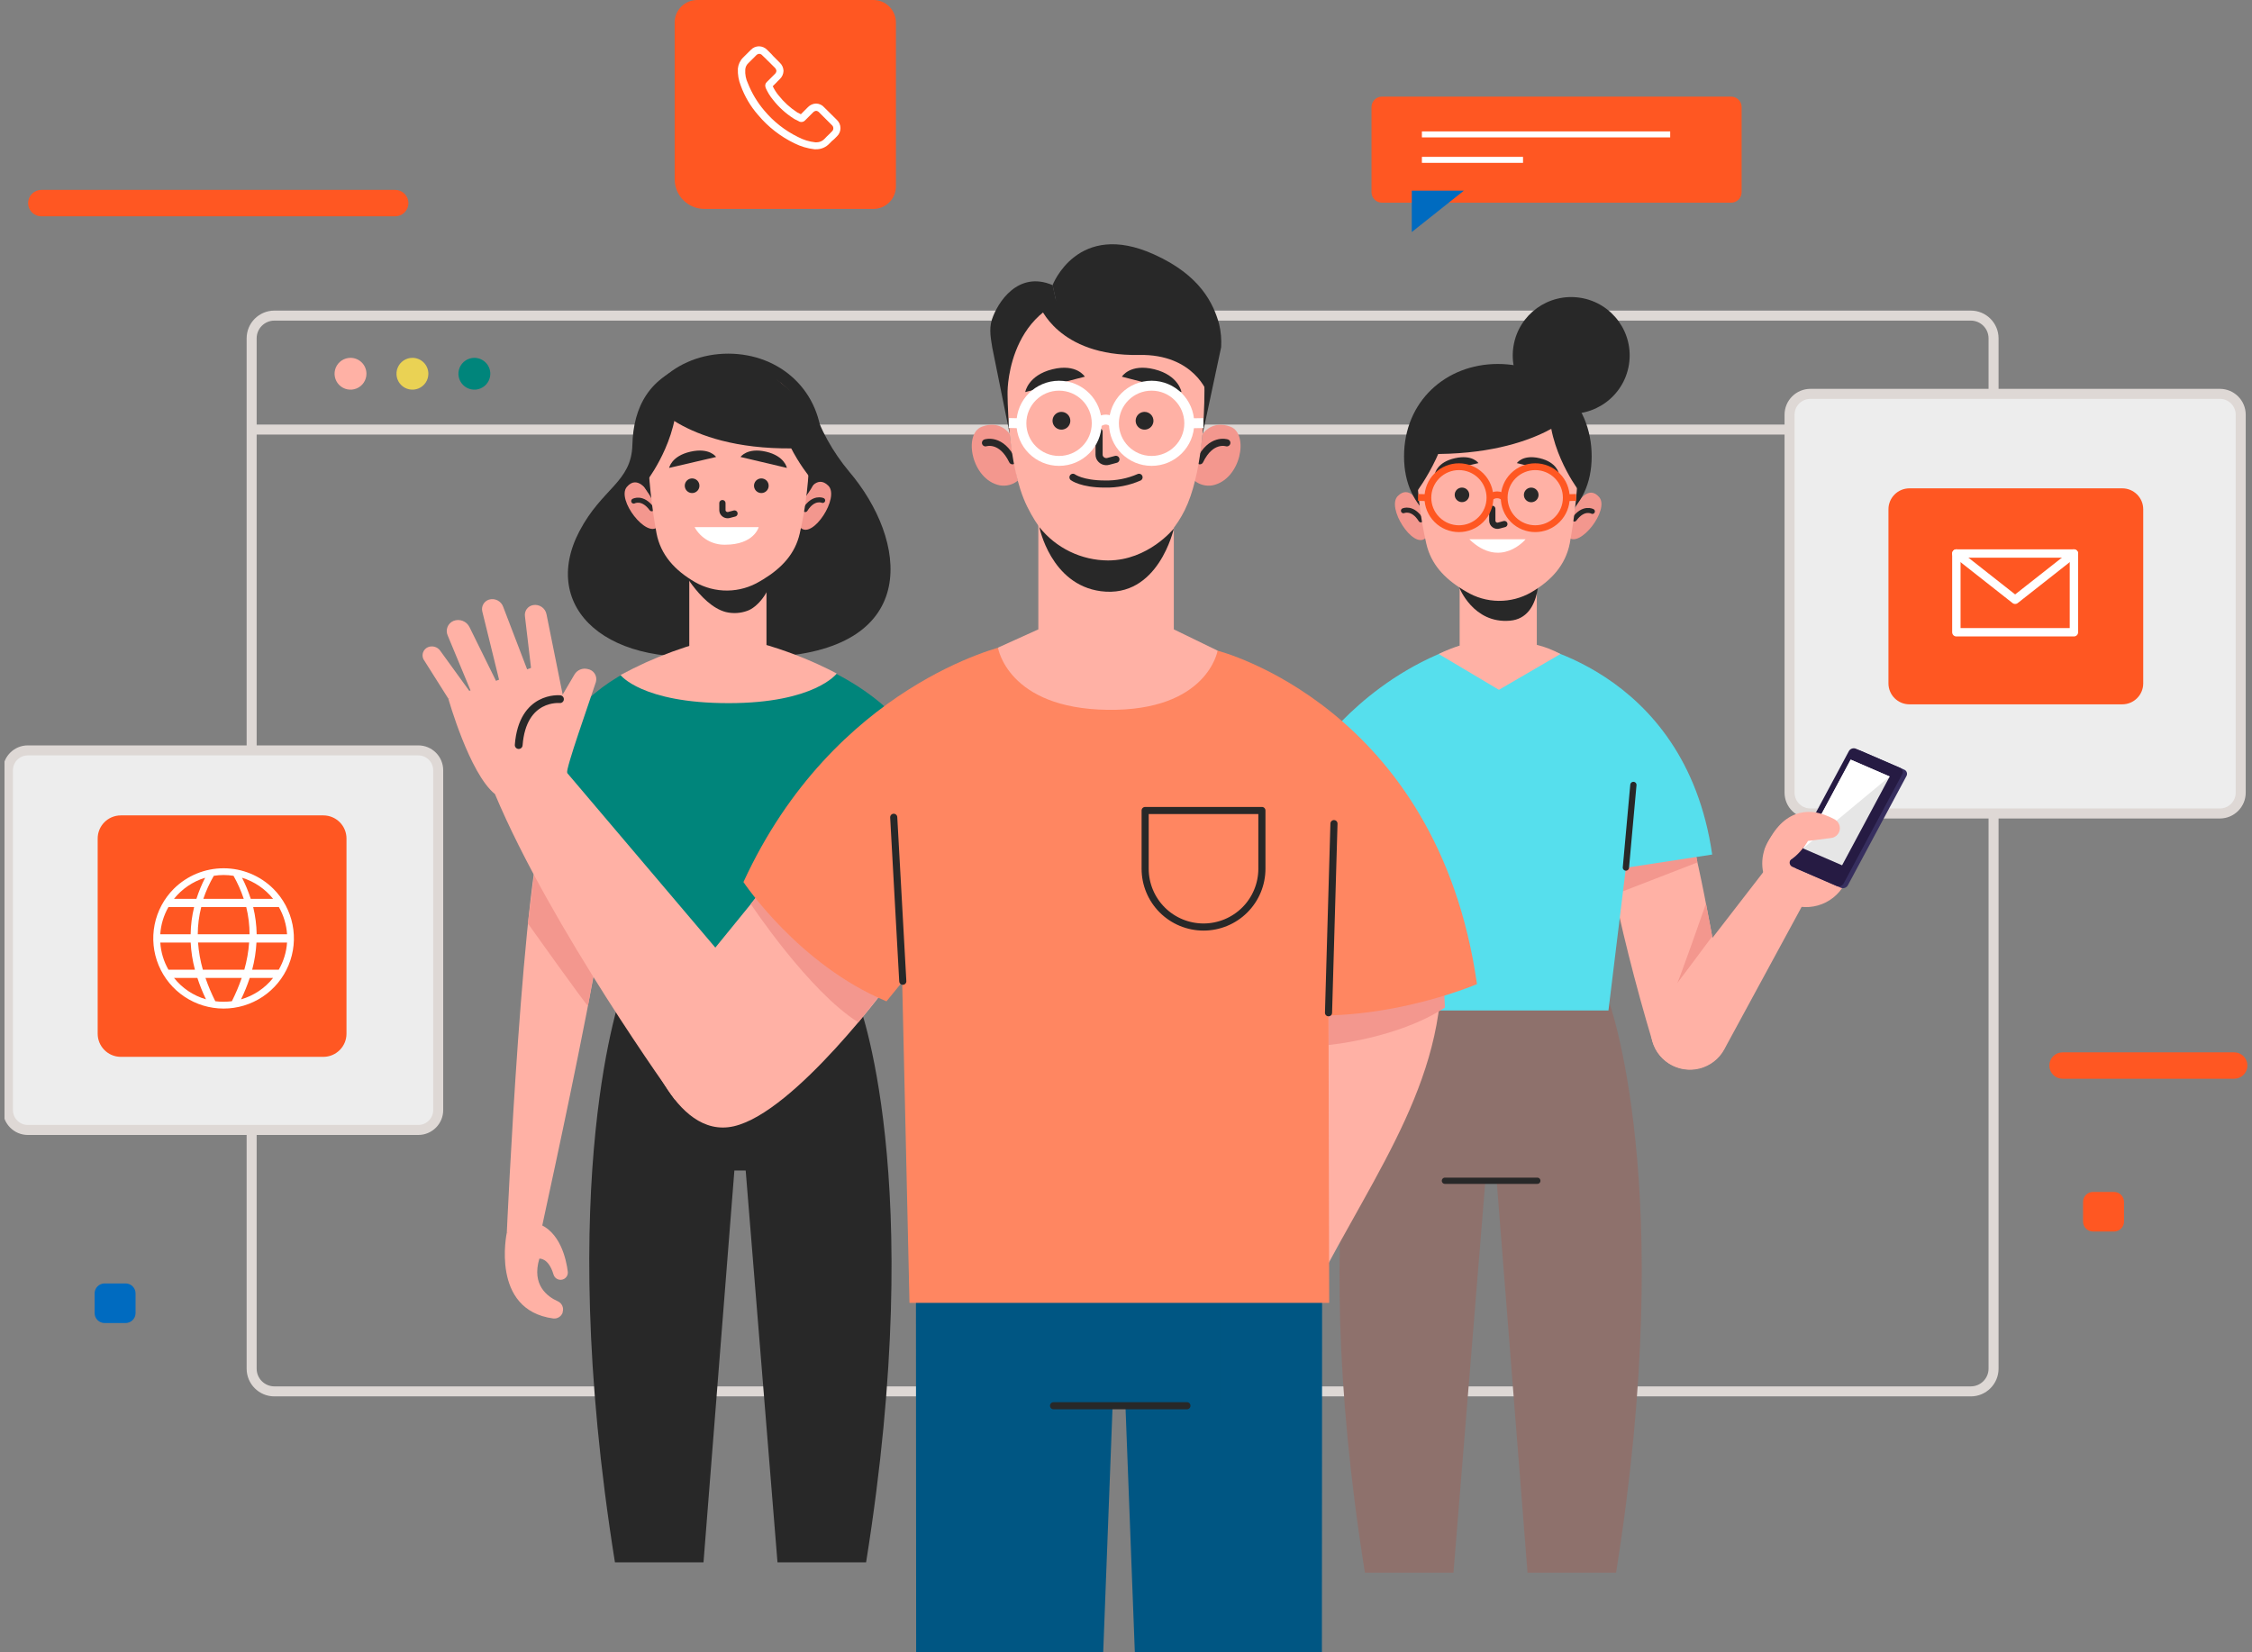 <svg width="443" height="325" viewBox="0 0 443 325" fill="none" xmlns="http://www.w3.org/2000/svg">
<rect x="0" y="0" width="443" height="325" fill="#808080" stroke="none"/>
<g clip-path="url(#clip0_304_1847)">
<path d="M49.503 84.505H392.159" stroke="#DED8D5" stroke-width="1.97" stroke-miterlimit="10"/>
<path d="M387.685 62.086H53.977C51.506 62.086 49.503 64.086 49.503 66.552V269.25C49.503 271.716 51.506 273.716 53.977 273.716H387.685C390.156 273.716 392.159 271.716 392.159 269.25V66.552C392.159 64.086 390.156 62.086 387.685 62.086Z" stroke="#DED8D5" stroke-width="1.97" stroke-miterlimit="10"/>
<path d="M72.085 73.525C72.085 74.144 71.901 74.749 71.557 75.264C71.212 75.779 70.722 76.18 70.149 76.417C69.576 76.654 68.946 76.716 68.338 76.595C67.729 76.475 67.171 76.176 66.732 75.739C66.293 75.301 65.995 74.743 65.874 74.136C65.753 73.529 65.815 72.899 66.052 72.327C66.29 71.755 66.692 71.266 67.207 70.922C67.723 70.578 68.329 70.395 68.949 70.395C69.781 70.395 70.579 70.725 71.167 71.312C71.755 71.899 72.085 72.695 72.085 73.525Z" fill="#FFB1A5"/>
<path d="M84.265 73.525C84.265 74.145 84.081 74.75 83.736 75.265C83.391 75.78 82.901 76.181 82.327 76.418C81.754 76.655 81.123 76.716 80.514 76.595C79.906 76.474 79.347 76.175 78.909 75.736C78.471 75.298 78.173 74.739 78.052 74.132C77.932 73.524 77.995 72.894 78.234 72.323C78.472 71.751 78.875 71.262 79.392 70.919C79.908 70.576 80.515 70.394 81.136 70.395C81.966 70.397 82.762 70.727 83.349 71.314C83.935 71.901 84.265 72.696 84.265 73.525Z" fill="#EAD254"/>
<path d="M96.451 73.525C96.451 74.144 96.267 74.749 95.923 75.264C95.578 75.779 95.088 76.18 94.515 76.417C93.942 76.654 93.312 76.716 92.704 76.595C92.095 76.475 91.537 76.176 91.098 75.739C90.659 75.301 90.361 74.743 90.24 74.136C90.119 73.529 90.181 72.899 90.418 72.327C90.656 71.755 91.057 71.266 91.573 70.922C92.089 70.578 92.695 70.395 93.315 70.395C94.146 70.397 94.943 70.727 95.531 71.314C96.118 71.9 96.449 72.695 96.451 73.525Z" fill="#00857B"/>
<path d="M436.671 77.478H356.141C353.871 77.478 352.031 79.314 352.031 81.581V155.928C352.031 158.194 353.871 160.031 356.141 160.031H436.671C438.941 160.031 440.781 158.194 440.781 155.928V81.581C440.781 79.314 438.941 77.478 436.671 77.478Z" fill="#EDEDED"/>
<path d="M436.671 77.478H356.141C353.871 77.478 352.031 79.314 352.031 81.581V155.928C352.031 158.194 353.871 160.031 356.141 160.031H436.671C438.941 160.031 440.781 158.194 440.781 155.928V81.581C440.781 79.314 438.941 77.478 436.671 77.478Z" stroke="#DED8D5" stroke-width="1.97" stroke-miterlimit="10"/>
<path d="M375.615 138.557H417.472C419.753 138.557 421.603 136.711 421.603 134.433V100.191C421.603 97.914 419.753 96.068 417.472 96.068H375.615C373.334 96.068 371.484 97.914 371.484 100.191V134.433C371.484 136.711 373.334 138.557 375.615 138.557Z" fill="#FF5722"/>
<path d="M407.968 124.378H388.378H384.844V108.89H407.968V112.761V124.378Z" stroke="white" stroke-width="1.65" stroke-linecap="round" stroke-linejoin="round"/>
<path d="M384.844 108.89L396.406 117.987L407.968 108.89" stroke="white" stroke-width="1.65" stroke-linecap="round" stroke-linejoin="round"/>
<path d="M82.282 147.619H5.478C3.314 147.619 1.56 149.37 1.56 151.53V218.377C1.56 220.537 3.314 222.288 5.478 222.288H82.282C84.445 222.288 86.2 220.537 86.2 218.377V151.53C86.2 149.37 84.445 147.619 82.282 147.619Z" fill="#EDEDED"/>
<path d="M82.282 147.619H5.478C3.314 147.619 1.56 149.37 1.56 151.53V218.377C1.56 220.537 3.314 222.288 5.478 222.288H82.282C84.445 222.288 86.2 220.537 86.2 218.377V151.53C86.2 149.37 84.445 147.619 82.282 147.619Z" stroke="#DED8D5" stroke-width="1.97" stroke-miterlimit="10"/>
<path d="M63.604 160.407H23.771C21.255 160.407 19.215 162.444 19.215 164.956V203.355C19.215 205.867 21.255 207.904 23.771 207.904H63.604C66.12 207.904 68.16 205.867 68.16 203.355V164.956C68.16 162.444 66.12 160.407 63.604 160.407Z" fill="#FF5722"/>
<path d="M34.201 174.833C32.267 176.764 30.949 179.225 30.415 181.903C29.881 184.582 30.155 187.359 31.202 189.882C32.249 192.405 34.022 194.562 36.297 196.079C38.572 197.597 41.247 198.407 43.983 198.407C46.719 198.407 49.393 197.597 51.668 196.079C53.943 194.562 55.716 192.405 56.763 189.882C57.81 187.359 58.084 184.582 57.55 181.903C57.016 179.225 55.699 176.764 53.764 174.833C51.164 172.255 47.648 170.808 43.983 170.808C40.318 170.808 36.802 172.255 34.201 174.833ZM53.723 176.819H49.325C48.868 175.391 48.294 174.003 47.609 172.668C50.019 173.407 52.149 174.854 53.723 176.819ZM38.902 183.792C38.91 181.986 39.14 180.187 39.588 178.436H48.44C48.872 180.189 49.091 181.987 49.091 183.792H38.902ZM49.009 185.409C48.877 187.22 48.56 189.012 48.062 190.759H39.903C39.406 189.012 39.088 187.22 38.956 185.409H49.009ZM43.986 172.134C44.639 172.134 45.291 172.187 45.935 172.292C46.753 173.731 47.426 175.248 47.945 176.819H39.999C40.534 175.246 41.224 173.729 42.058 172.292C42.696 172.188 43.34 172.136 43.986 172.134ZM40.356 172.668C39.671 174.003 39.097 175.391 38.641 176.819H34.229C35.806 174.852 37.942 173.405 40.356 172.668ZM33.138 178.436H38.188C37.758 180.19 37.528 181.987 37.502 183.792H31.525C31.646 181.907 32.198 180.075 33.138 178.436ZM33.138 190.765C32.2 189.128 31.65 187.298 31.532 185.416H37.509C37.599 187.223 37.88 189.016 38.346 190.765H33.138ZM34.236 192.382H38.826C39.298 193.82 39.864 195.225 40.521 196.588C38.037 195.868 35.838 194.396 34.229 192.375L34.236 192.382ZM43.993 197.067C43.445 197.068 42.897 197.033 42.353 196.964C41.607 195.482 40.96 193.951 40.418 192.382H47.547C47.005 193.951 46.359 195.482 45.612 196.964C45.073 197.031 44.53 197.063 43.986 197.06L43.993 197.067ZM47.424 196.581C48.083 195.22 48.652 193.818 49.126 192.382H53.723C52.116 194.398 49.923 195.868 47.444 196.588L47.424 196.581ZM54.814 190.765H49.606C50.071 189.016 50.353 187.223 50.45 185.416H56.468C56.34 187.298 55.781 189.126 54.835 190.759L54.814 190.765ZM56.468 183.792H50.491C50.462 181.987 50.232 180.191 49.805 178.436H54.855C55.795 180.075 56.347 181.907 56.468 183.792Z" fill="white"/>
<path d="M77.739 42.557H8.126C7.437 42.557 6.775 42.284 6.288 41.797C5.8 41.31 5.526 40.65 5.526 39.961C5.526 39.272 5.8 38.611 6.287 38.123C6.775 37.635 7.436 37.36 8.126 37.358H77.739C78.431 37.358 79.094 37.633 79.583 38.121C80.072 38.609 80.347 39.271 80.347 39.961C80.345 40.651 80.069 41.311 79.58 41.797C79.092 42.284 78.429 42.557 77.739 42.557Z" fill="#FF5722"/>
<path d="M439.505 212.212H405.731C405.042 212.212 404.38 211.939 403.893 211.452C403.405 210.965 403.131 210.304 403.131 209.616C403.13 209.275 403.197 208.937 403.327 208.621C403.457 208.306 403.649 208.02 403.891 207.778C404.132 207.537 404.419 207.346 404.735 207.216C405.051 207.086 405.39 207.019 405.731 207.02H439.498C440.186 207.02 440.845 207.292 441.332 207.775C441.82 208.259 442.095 208.916 442.099 209.602C442.101 210.291 441.829 210.953 441.342 211.442C440.856 211.932 440.195 212.208 439.505 212.212Z" fill="#FF5722"/>
<path d="M415.859 234.481H411.729C410.645 234.481 409.766 235.358 409.766 236.44V240.31C409.766 241.392 410.645 242.269 411.729 242.269H415.859C416.943 242.269 417.822 241.392 417.822 240.31V236.44C417.822 235.358 416.943 234.481 415.859 234.481Z" fill="#FF5722"/>
<path d="M24.705 252.482H20.574C19.49 252.482 18.611 253.359 18.611 254.441V258.311C18.611 259.393 19.49 260.27 20.574 260.27H24.705C25.788 260.27 26.667 259.393 26.667 258.311V254.441C26.667 253.359 25.788 252.482 24.705 252.482Z" fill="#006BC0"/>
<path d="M340.538 19.008H271.858C270.718 19.008 269.793 19.931 269.793 21.07V37.811C269.793 38.949 270.718 39.872 271.858 39.872H340.538C341.678 39.872 342.603 38.949 342.603 37.811V21.07C342.603 19.931 341.678 19.008 340.538 19.008Z" fill="#FF5722"/>
<path d="M279.708 26.44H328.55" stroke="white" stroke-width="1.18" stroke-miterlimit="10"/>
<path d="M279.708 31.447H299.6" stroke="white" stroke-width="1.18" stroke-miterlimit="10"/>
<path d="M277.718 37.509V45.647L287.963 37.509H277.718Z" fill="#006BC0"/>
<path d="M137.148 0H171.807C172.983 0 174.11 0.466 174.941 1.296C175.773 2.126 176.24 3.251 176.24 4.425V36.687C176.236 37.858 175.768 38.98 174.937 39.807C174.106 40.634 172.98 41.099 171.807 41.099H138.562C137.011 41.099 135.524 40.484 134.428 39.389C133.332 38.295 132.716 36.81 132.716 35.263V4.439C132.714 3.856 132.827 3.28 133.049 2.741C133.271 2.203 133.597 1.713 134.009 1.301C134.421 0.889 134.91 0.561 135.449 0.338C135.988 0.115 136.565 -2.79039e-06 137.148 0V0Z" fill="#FF5722"/>
<path d="M164.636 23.597L162.139 21.125C161.941 20.895 161.697 20.708 161.423 20.579C161.149 20.449 160.85 20.378 160.547 20.371C159.947 20.385 159.376 20.63 158.955 21.056L157.541 22.474L157.274 22.337C157.123 22.274 156.976 22.201 156.835 22.118C155.433 21.208 154.19 20.074 153.157 18.762C152.696 18.212 152.311 17.604 152.011 16.953C152.361 16.638 152.697 16.268 152.978 15.98L153.376 15.583C153.604 15.374 153.788 15.121 153.918 14.84C154.047 14.559 154.12 14.255 154.131 13.946C154.12 13.637 154.047 13.333 153.918 13.052C153.788 12.771 153.604 12.519 153.376 12.309L152.141 11.076C151.998 10.937 151.865 10.788 151.743 10.631L150.899 9.795C150.48 9.366 149.908 9.119 149.307 9.11C149.009 9.11 148.714 9.171 148.44 9.289C148.167 9.406 147.92 9.579 147.715 9.795L146.165 11.336C145.586 11.919 145.228 12.684 145.149 13.501C145.099 14.65 145.295 15.797 145.725 16.864C146.496 18.991 147.66 20.954 149.156 22.652C151.103 24.968 153.516 26.849 156.238 28.173C157.483 28.802 158.831 29.206 160.217 29.365H160.526C161.025 29.373 161.521 29.274 161.979 29.076C162.436 28.877 162.847 28.584 163.182 28.214L163.23 28.173C163.482 27.89 163.76 27.631 164.06 27.399L164.636 26.824C164.856 26.616 165.032 26.366 165.151 26.089C165.271 25.811 165.333 25.512 165.333 25.21C165.333 24.909 165.271 24.61 165.151 24.332C165.032 24.055 164.856 23.805 164.636 23.597ZM163.614 25.892L163.086 26.426C162.777 26.687 162.509 27.002 162.2 27.31C161.998 27.53 161.752 27.704 161.478 27.822C161.204 27.94 160.907 27.999 160.609 27.995H160.389C159.188 27.869 158.022 27.511 156.958 26.94C154.422 25.696 152.175 23.934 150.364 21.768C149.003 20.176 147.914 18.371 147.139 16.426C146.727 15.574 146.542 14.63 146.604 13.686C146.635 13.194 146.859 12.733 147.228 12.405L148.731 10.905C148.808 10.814 148.902 10.739 149.008 10.685C149.114 10.631 149.23 10.599 149.348 10.59C149.468 10.595 149.585 10.625 149.692 10.68C149.798 10.734 149.892 10.811 149.966 10.905L150.741 11.645C150.875 11.803 151.022 11.949 151.181 12.083L152.422 13.323C152.593 13.487 152.701 13.705 152.731 13.939C152.712 14.177 152.602 14.398 152.422 14.556L152.025 14.953L150.913 16.063L150.872 16.104C150.715 16.235 150.605 16.413 150.557 16.611C150.509 16.81 150.525 17.018 150.604 17.207V17.255C150.979 18.113 151.47 18.915 152.066 19.638C153.193 21.076 154.555 22.315 156.094 23.303C156.274 23.427 156.467 23.53 156.67 23.611C156.821 23.677 156.968 23.752 157.109 23.837L157.157 23.878C157.358 23.985 157.589 24.021 157.813 23.982C158.037 23.942 158.241 23.828 158.392 23.659L159.943 22.111C160.102 21.934 160.323 21.824 160.561 21.803C160.784 21.831 160.989 21.941 161.137 22.111L163.614 24.584C163.713 24.662 163.792 24.762 163.847 24.875C163.902 24.988 163.93 25.112 163.93 25.238C163.93 25.364 163.902 25.488 163.847 25.601C163.792 25.714 163.713 25.814 163.614 25.892Z" fill="white"/>
<path d="M316.419 196.78L291.366 193.451L291.565 195.93L270.15 198.78C270.15 198.78 256.344 233.35 268.496 309.376H285.918L292.19 232.282H294.413L300.486 309.376H317.901C330.087 233.35 316.419 196.78 316.419 196.78Z" fill="#8E716C"/>
<path d="M284.237 232.282H302.414" stroke="#282828" stroke-width="1.23" stroke-linecap="round" stroke-linejoin="round"/>
<path d="M331.041 160.284C328.9 156.859 316.865 156.989 316.227 156.914C312.974 156.53 318.285 182.381 325.085 204.979C325.394 205.999 325.914 206.942 326.612 207.748C327.31 208.555 328.17 209.205 329.136 209.657C330.102 210.109 331.153 210.354 332.221 210.374C333.288 210.394 334.347 210.189 335.33 209.774L335.46 209.712C337.047 209.04 338.358 207.85 339.179 206.337C339.999 204.823 340.28 203.076 339.975 201.383C336.757 184.313 333.518 164.257 331.041 160.284Z" fill="#FFB1A5"/>
<path d="M333.909 169.655L318.546 175.607L317.105 168.333L333.017 164.367L333.909 169.655Z" fill="#F3978E"/>
<path d="M336.812 184.217C336.812 184.217 329.531 193.978 329.881 193.526C330.231 193.074 335.59 177.771 335.59 177.771L336.812 184.217Z" fill="#F3978E"/>
<path d="M347.221 171.1L326.355 198.088C325.707 198.926 325.24 199.889 324.984 200.916C324.728 201.943 324.688 203.012 324.867 204.056C325.045 205.099 325.439 206.094 326.022 206.978C326.605 207.862 327.366 208.616 328.255 209.191C329.141 209.769 330.137 210.158 331.18 210.333C332.223 210.508 333.292 210.466 334.318 210.208C335.344 209.951 336.306 209.484 337.143 208.838C337.979 208.191 338.673 207.379 339.179 206.451L356.546 174.463L347.221 171.1Z" fill="#FFB1A5"/>
<path d="M352.628 178.032C351.007 177.51 349.577 176.52 348.519 175.187C347.461 173.853 346.824 172.237 346.686 170.542C346.549 168.847 346.919 167.149 347.748 165.664C348.578 164.178 349.83 162.972 351.347 162.197C352.864 161.422 354.576 161.114 356.269 161.311C357.961 161.509 359.556 162.202 360.853 163.305C362.15 164.408 363.091 165.87 363.555 167.506C364.02 169.142 363.988 170.879 363.463 172.497C362.76 174.665 361.224 176.465 359.193 177.503C357.161 178.54 354.8 178.731 352.628 178.032Z" fill="#FFB1A5"/>
<path d="M361.548 164.689C361.548 164.689 363.902 162.243 359.723 160.538C355.544 158.832 350.377 159.216 347.077 167.209L361.548 164.689Z" fill="#FFB1A5"/>
<path d="M365.878 147.633L374.613 151.414C374.729 151.466 374.832 151.542 374.916 151.637C375 151.732 375.063 151.844 375.1 151.965C375.138 152.086 375.149 152.214 375.134 152.339C375.119 152.465 375.077 152.586 375.011 152.695L363.518 174.127C363.395 174.369 363.187 174.557 362.933 174.654C362.68 174.752 362.399 174.752 362.145 174.655L353.403 170.874C353.287 170.821 353.184 170.744 353.1 170.648C353.016 170.552 352.954 170.44 352.917 170.318C352.88 170.196 352.869 170.068 352.886 169.942C352.902 169.816 352.945 169.694 353.012 169.586L364.506 148.153C364.63 147.913 364.839 147.726 365.092 147.63C365.345 147.534 365.625 147.535 365.878 147.633Z" fill="#372F5F"/>
<path d="M365.041 147.27L373.783 151.051C373.898 151.104 374.001 151.182 374.084 151.278C374.167 151.374 374.229 151.486 374.266 151.607C374.303 151.729 374.314 151.857 374.298 151.983C374.282 152.109 374.24 152.23 374.174 152.338L362.681 173.771C362.556 174.012 362.348 174.198 362.094 174.294C361.841 174.39 361.561 174.389 361.308 174.292L352.573 170.511C352.454 170.457 352.347 170.377 352.262 170.278C352.177 170.178 352.115 170.061 352.08 169.935C352.045 169.809 352.039 169.677 352.061 169.548C352.084 169.419 352.134 169.296 352.209 169.189L363.703 147.756C363.833 147.53 364.038 147.358 364.283 147.269C364.528 147.18 364.796 147.18 365.041 147.27Z" fill="#261B43"/>
<path d="M364.053 149.434L371.731 152.756L362.365 170.223L354.687 166.901L364.053 149.434Z" fill="#E6E6E6"/>
<path d="M371.731 152.756L354.687 166.901L364.053 149.434L371.731 152.756Z" fill="white"/>
<path d="M357.219 159.825C358.51 160.104 359.756 160.565 360.917 161.195C361.294 161.406 361.592 161.735 361.764 162.131C361.937 162.526 361.974 162.968 361.871 163.387C361.776 163.771 361.566 164.117 361.27 164.379C360.973 164.641 360.604 164.806 360.21 164.853L355.668 165.428C355.668 165.428 353.301 169.538 350.178 169.963L353.019 162.805L357.219 159.825Z" fill="#FFB1A5"/>
<path d="M299.203 126.323C298.702 126.323 331.419 130.837 336.812 168.107L319.836 170.703L316.405 198.787H269.059L259.658 146.852C259.658 146.852 270.15 131.837 289.63 126.303L299.203 126.323Z" fill="#56DFED"/>
<path d="M319.836 170.668L321.311 154.414" stroke="#282828" stroke-width="1.23" stroke-linecap="round" stroke-linejoin="round"/>
<path d="M302.311 126.851V113.918H287.133V127.008C285.72 127.451 284.343 128.003 283.016 128.659L294.859 135.7L306.963 128.659C305.495 127.863 303.932 127.255 302.311 126.851Z" fill="#FFB1A5"/>
<path d="M287.023 115.5C287.023 115.5 289.768 122.727 297.027 122.104C303.718 121.528 302.654 111.514 302.654 111.514L287.023 115.5Z" fill="#282828"/>
<path d="M280.367 105.89C277.986 108.041 272.668 99.869 274.967 97.575C277.265 95.28 279.022 98.883 279.022 98.883L280.044 101.322L280.82 104.623L281.005 105.493L280.367 105.89Z" fill="#F3978E"/>
<path d="M276.078 100.472C276.078 100.472 277.876 99.664 279.509 102.267" stroke="#282828" stroke-width="0.99" stroke-linecap="round" stroke-linejoin="round"/>
<path d="M308.507 105.644C310.696 107.986 316.693 100.294 314.593 97.814C312.494 95.335 310.476 98.773 310.476 98.773L309.248 101.116L308.191 104.342L307.938 105.192L308.507 105.644Z" fill="#F3978E"/>
<path d="M313.242 100.602C313.242 100.602 311.519 99.643 309.701 102.109" stroke="#282828" stroke-width="0.99" stroke-linecap="round" stroke-linejoin="round"/>
<path d="M276.195 89.78C276.195 100.595 284.429 105.726 294.646 105.726C304.863 105.726 313.104 100.595 313.104 89.78C313.104 78.964 304.87 71.6 294.646 71.6C284.422 71.6 276.195 78.964 276.195 89.78Z" fill="#282828"/>
<path d="M278.699 90.533C278.708 96.066 279.338 101.58 280.58 106.973C281.499 110.952 284.086 113.74 287.736 115.98L288.423 116.384C290.346 117.548 292.546 118.175 294.795 118.2C297.043 118.226 299.257 117.648 301.206 116.528C305.165 114.226 307.937 111.185 308.788 106.938C309.782 101.531 310.358 96.056 310.511 90.561C310.511 90.561 311.986 73.792 294.845 74.121C277.705 74.45 278.699 90.533 278.699 90.533Z" fill="#FFB1A5"/>
<path d="M293.555 100.102V102.417C293.554 102.576 293.591 102.732 293.662 102.874C293.733 103.016 293.837 103.138 293.965 103.233C294.093 103.327 294.241 103.389 294.397 103.416C294.554 103.442 294.714 103.431 294.866 103.383L295.929 103.096" stroke="#282828" stroke-width="1.23" stroke-linecap="round" stroke-linejoin="round"/>
<path d="M290.831 91.102L282.309 93.095C282.309 93.095 282.7 90.93 286.186 90.143C289.671 89.355 290.831 91.102 290.831 91.102Z" fill="#282828"/>
<path d="M298.393 91.102L306.627 93.095C306.627 93.095 306.25 90.93 302.887 90.143C299.525 89.355 298.393 91.102 298.393 91.102Z" fill="#282828"/>
<path d="M287.592 98.78C288.384 98.78 289.026 98.139 289.026 97.349C289.026 96.558 288.384 95.917 287.592 95.917C286.8 95.917 286.158 96.558 286.158 97.349C286.158 98.139 286.8 98.78 287.592 98.78Z" fill="#282828"/>
<path d="M302.654 97.349C302.657 97.634 302.574 97.913 302.418 98.151C302.261 98.39 302.037 98.576 301.774 98.687C301.511 98.798 301.221 98.829 300.94 98.775C300.66 98.721 300.402 98.585 300.199 98.384C299.996 98.184 299.857 97.927 299.801 97.648C299.744 97.369 299.772 97.079 299.88 96.815C299.989 96.552 300.174 96.326 300.411 96.167C300.648 96.009 300.927 95.924 301.213 95.924C301.401 95.923 301.588 95.959 301.762 96.03C301.937 96.101 302.095 96.206 302.229 96.338C302.363 96.471 302.469 96.628 302.542 96.801C302.615 96.975 302.653 97.161 302.654 97.349Z" fill="#282828"/>
<path d="M289.033 106.082H300.108C300.108 106.082 295.202 112.041 289.033 106.082Z" fill="white"/>
<path d="M291.308 102.218C293.693 99.837 293.693 95.977 291.308 93.597C288.923 91.216 285.056 91.216 282.672 93.597C280.287 95.977 280.287 99.837 282.672 102.218C285.056 104.599 288.923 104.599 291.308 102.218Z" stroke="#FF5722" stroke-width="1.34" stroke-miterlimit="10"/>
<path d="M306.323 102.217C308.708 99.836 308.708 95.976 306.323 93.596C303.938 91.215 300.071 91.215 297.686 93.596C295.301 95.976 295.301 99.836 297.686 102.217C300.071 104.598 303.938 104.598 306.323 102.217Z" stroke="#FF5722" stroke-width="1.34" stroke-miterlimit="10"/>
<path d="M293.102 97.91C293.473 97.545 293.974 97.34 294.495 97.34C295.017 97.34 295.517 97.545 295.888 97.91" stroke="#FF5722" stroke-width="1.34" stroke-miterlimit="10"/>
<path d="M280.882 97.91L278.953 97.856" stroke="#FF5722" stroke-width="1.34" stroke-miterlimit="10"/>
<path d="M308.109 97.91L310.044 97.856" stroke="#FF5722" stroke-width="1.34" stroke-miterlimit="10"/>
<path d="M310.27 96.088C310.27 96.088 303.409 86.841 305.001 77.471C306.662 78.451 308.093 79.774 309.199 81.353C310.304 82.931 311.058 84.728 311.409 86.622C312.734 93.218 310.27 96.088 310.27 96.088Z" fill="#282828"/>
<path d="M278.693 96.719C278.693 96.719 286.652 86.211 285.074 76.854C281.581 79.081 279.114 82.598 278.212 86.636C276.902 93.218 278.693 96.719 278.693 96.719Z" fill="#282828"/>
<path d="M309.667 81.163C309.667 81.163 300.87 90.752 276.785 89.129C276.785 89.129 280.477 75.019 292.142 73.512C292.169 73.512 305.646 71.922 309.667 81.163Z" fill="#282828"/>
<path d="M320.432 71.749C321.444 65.49 317.181 59.597 310.911 58.586C304.641 57.576 298.737 61.831 297.725 68.09C296.713 74.35 300.975 80.243 307.245 81.253C313.516 82.264 319.419 78.009 320.432 71.749Z" fill="#282828"/>
<path d="M168.726 196.752L147.31 193.903L147.509 191.423L122.457 194.752C122.457 194.752 108.789 231.323 120.968 307.348H138.39L144.463 230.261H146.686L152.944 307.348H170.373C182.532 231.323 168.726 196.752 168.726 196.752Z" fill="#282828"/>
<path d="M167.017 92.746C163.822 88.92 161.382 84.525 159.826 79.793C157.706 73.813 150.776 76.245 150.776 76.245C150.776 76.245 144.998 68.826 136.304 71.409C127.61 73.991 124.591 80.142 124.399 87.512C124.207 94.883 118.436 95.999 113.983 104.493C106.119 119.487 119.362 132.118 143.488 128.618V128.378C146.36 129.173 149.35 129.453 152.32 129.207C181.297 127.488 178.504 106.233 167.017 92.746Z" fill="#282828"/>
<path d="M157.535 103.863C159.916 106.014 165.24 97.842 162.942 95.547C160.643 93.252 158.886 96.856 158.886 96.856L157.857 99.294L157.082 102.596L156.903 103.465L157.535 103.863Z" fill="#F3978E"/>
<path d="M161.83 98.445C161.83 98.445 160.025 97.636 158.399 100.239" stroke="#282828" stroke-width="0.99" stroke-linecap="round" stroke-linejoin="round"/>
<path d="M129.394 103.616C127.206 105.959 121.215 98.266 123.308 95.787C125.401 93.307 127.459 96.746 127.459 96.746L128.688 99.088L129.738 102.315L129.998 103.164L129.394 103.616Z" fill="#F3978E"/>
<path d="M124.66 98.575C124.66 98.575 126.389 97.623 128.201 100.082" stroke="#282828" stroke-width="0.99" stroke-linecap="round" stroke-linejoin="round"/>
<path d="M161.713 87.752C161.713 98.575 153.479 103.698 143.255 103.698C133.031 103.698 124.797 98.575 124.797 87.752C124.797 76.93 133.031 69.573 143.255 69.573C153.479 69.573 161.713 76.936 161.713 87.752Z" fill="#282828"/>
<path d="M150.776 111.891H135.591V131.515H150.776V111.891Z" fill="#FFB1A5"/>
<path d="M133.381 110.671C133.381 110.671 137.601 119.09 142.802 120.405C144.2 120.739 145.666 120.653 147.015 120.158C148.971 119.473 151.455 116.555 151.874 113.309L152.073 111.466C152.073 111.466 142.816 116.521 133.381 110.671Z" fill="#282828"/>
<path d="M159.202 88.506C159.194 94.038 158.564 99.553 157.322 104.945C156.409 108.932 153.822 111.713 150.165 113.952L149.479 114.357C147.556 115.522 145.356 116.15 143.107 116.175C140.858 116.2 138.644 115.622 136.695 114.5C132.736 112.199 129.964 109.158 129.147 104.911C128.157 99.503 127.582 94.028 127.425 88.533C127.425 88.533 125.95 71.765 143.097 72.094C160.245 72.422 159.202 88.506 159.202 88.506Z" fill="#FFB1A5"/>
<path d="M142.109 98.979V100.349C142.109 100.48 142.135 100.611 142.185 100.732C142.289 100.959 142.47 101.141 142.697 101.245C142.923 101.35 143.18 101.369 143.42 101.301L144.484 101.02" stroke="#282828" stroke-width="1.23" stroke-linecap="round" stroke-linejoin="round"/>
<path d="M145.67 89.896L154.79 92.047C154.79 92.047 154.378 89.711 150.673 88.855C146.967 87.999 145.67 89.896 145.67 89.896Z" fill="#282828"/>
<path d="M140.867 89.896L131.631 92.047C131.631 92.047 132.05 89.711 135.831 88.855C139.612 87.999 140.867 89.896 140.867 89.896Z" fill="#282828"/>
<path d="M137.587 95.547C137.589 95.832 137.505 96.111 137.348 96.348C137.19 96.586 136.966 96.771 136.702 96.881C136.439 96.991 136.149 97.02 135.869 96.966C135.589 96.911 135.332 96.775 135.13 96.574C134.928 96.373 134.79 96.116 134.734 95.837C134.677 95.558 134.705 95.268 134.814 95.005C134.923 94.742 135.108 94.517 135.345 94.359C135.582 94.2 135.861 94.116 136.146 94.116C136.335 94.115 136.522 94.151 136.697 94.223C136.872 94.294 137.031 94.399 137.165 94.532C137.299 94.665 137.405 94.824 137.477 94.998C137.55 95.172 137.587 95.359 137.587 95.547Z" fill="#282828"/>
<path d="M151.208 95.547C151.209 95.832 151.126 96.111 150.968 96.348C150.811 96.586 150.586 96.771 150.323 96.881C150.06 96.991 149.77 97.02 149.49 96.966C149.21 96.911 148.953 96.775 148.75 96.574C148.548 96.373 148.41 96.116 148.354 95.837C148.298 95.558 148.326 95.268 148.435 95.005C148.544 94.742 148.728 94.517 148.966 94.359C149.203 94.2 149.482 94.116 149.767 94.116C149.956 94.115 150.143 94.151 150.318 94.223C150.493 94.294 150.651 94.399 150.785 94.532C150.919 94.665 151.026 94.824 151.098 94.998C151.171 95.172 151.208 95.359 151.208 95.547Z" fill="#282828"/>
<path d="M136.634 103.698H149.245C149.245 103.698 148.353 107.157 142.638 107.157C141.416 107.183 140.21 106.875 139.152 106.265C138.093 105.655 137.222 104.767 136.634 103.698Z" fill="white"/>
<path d="M127.631 94.061C127.631 94.061 134.493 84.814 132.908 75.443C131.246 76.423 129.814 77.747 128.707 79.325C127.601 80.904 126.845 82.7 126.492 84.594C125.168 91.191 127.631 94.061 127.631 94.061Z" fill="#282828"/>
<path d="M159.216 93.759C159.216 93.759 151.249 84.17 152.834 74.813C156.327 77.04 158.794 80.556 159.696 84.594C161.006 91.191 159.216 93.759 159.216 93.759Z" fill="#282828"/>
<path d="M128.207 79.135C128.207 79.135 136.071 89.684 160.156 88.04C160.156 88.04 157.411 72.97 145.746 71.491C145.732 71.491 132.256 69.868 128.207 79.135Z" fill="#282828"/>
<path d="M106.257 243.166C105.907 243.714 126.3 154.592 120.248 155.941C119.692 156.065 109.091 157.044 107.512 160.243C102.949 169.524 99.697 242.481 99.697 242.481L106.257 243.166Z" fill="#FFB1A5"/>
<path d="M99.697 242.481C99.697 242.481 96.41 257.708 108.837 259.373C109.226 259.416 109.62 259.328 109.953 259.122C110.287 258.916 110.541 258.603 110.675 258.236V258.133C110.812 257.718 110.789 257.268 110.61 256.87C110.431 256.472 110.109 256.155 109.708 255.982C107.684 255.078 104.541 252.79 106.099 247.605C106.099 247.605 107.896 247.386 108.885 250.728C108.943 250.931 109.045 251.118 109.184 251.276C109.323 251.435 109.495 251.561 109.688 251.646C109.881 251.731 110.09 251.773 110.301 251.768C110.512 251.763 110.72 251.712 110.909 251.619C111.176 251.485 111.395 251.271 111.535 251.007C111.676 250.743 111.73 250.442 111.691 250.146C111.396 247.803 110.216 242.166 105.687 240.652L99.697 242.481Z" fill="#FFB1A5"/>
<path d="M103.848 181.669C103.848 181.669 115.602 198.184 115.664 197.862C115.726 197.54 119.781 174.675 119.781 174.675L105.522 168.511L103.848 181.669Z" fill="#F3978E"/>
<path d="M136.496 128.289C136.997 128.289 107.457 128.816 102.064 166.045L119.04 168.641L122.471 196.725H169.817L179.218 144.79C179.218 144.79 172.534 133.57 153.054 128.09L136.496 128.289Z" fill="#00857B"/>
<path d="M122.059 132.789C122.059 132.789 126.231 138.324 143.331 138.324C160.279 138.324 164.602 132.502 164.602 132.502C164.602 132.502 154.611 126.926 143.022 125.124C135.698 126.648 128.636 129.23 122.059 132.789Z" fill="#FFB1A5"/>
<path d="M180.178 250.742L180.219 325H217.019L219.846 250.742H180.178Z" fill="#005683"/>
<path d="M260.077 250.742L260.036 325H223.236L220.409 250.742H260.077Z" fill="#005683"/>
<path d="M239.979 250.742H201.93V276.538H239.979V250.742Z" fill="#005683"/>
<path d="M207.248 276.538H233.487" stroke="#282828" stroke-width="1.4" stroke-linecap="round" stroke-linejoin="round"/>
<path d="M283.324 185.943C285.602 211.102 270.739 230.007 258.636 253.635L252.395 247.849L258.636 189.992L283.324 185.943Z" fill="#FFB1A5"/>
<path d="M261.339 205.575C261.339 205.575 274.939 204.335 284.237 198.211L283.99 192.82L261.346 195.903L261.339 205.575Z" fill="#F3978E"/>
<path d="M239.519 128.008C239.519 128.008 282.748 138.858 290.543 193.594C290.543 193.594 269.402 202.746 248.213 198.807L252.982 180.505L239.519 128.008Z" fill="#FF8661"/>
<path d="M110.477 150.77L142.645 188.69L132.798 216.363C132.798 216.363 108.349 182.436 97.364 156.209L110.477 150.77Z" fill="#FFB1A5"/>
<path d="M111.533 152.14C111.533 152.14 100.239 158.51 97.364 156.209C92.341 152.181 88.196 137.44 88.196 137.44C88.196 137.44 109.303 129.46 109.118 129.803C108.933 130.145 111.533 152.14 111.533 152.14Z" fill="#FFB1A5"/>
<path d="M111.533 152.14C111.334 151.003 115.719 138.762 117.222 134.166C117.301 133.893 117.322 133.606 117.282 133.325C117.243 133.043 117.144 132.773 116.992 132.532C116.84 132.291 116.639 132.085 116.402 131.928C116.165 131.77 115.897 131.665 115.616 131.618C115.124 131.488 114.603 131.522 114.132 131.715C113.662 131.908 113.267 132.249 113.008 132.687L107.704 141.721L111.533 152.14Z" fill="#FFB1A5"/>
<path d="M111.142 138.899L107.505 120.836C107.392 120.252 107.053 119.735 106.561 119.398C106.07 119.061 105.465 118.931 104.877 119.035C104.373 119.119 103.922 119.397 103.621 119.809C103.319 120.222 103.191 120.735 103.265 121.241L104.85 134.693L111.142 138.899Z" fill="#FFB1A5"/>
<path d="M103.91 132.241L98.969 119.336C98.767 118.792 98.363 118.346 97.841 118.091C97.318 117.836 96.717 117.791 96.163 117.966C95.696 118.121 95.305 118.445 95.066 118.873C94.827 119.302 94.758 119.805 94.873 120.282L98.537 135.187L103.91 132.241Z" fill="#FFB1A5"/>
<path d="M98.606 136.043L92.355 123.364C92.078 122.799 91.597 122.36 91.009 122.135C90.42 121.91 89.769 121.916 89.184 122.152C88.922 122.265 88.685 122.429 88.487 122.634C88.288 122.839 88.132 123.081 88.028 123.347C87.924 123.612 87.874 123.896 87.881 124.181C87.887 124.466 87.95 124.747 88.066 125.008L93.048 136.995L98.606 136.043Z" fill="#FFB1A5"/>
<path d="M88.196 137.44L83.29 129.673C83.191 129.463 83.135 129.235 83.124 129.004C83.114 128.772 83.149 128.54 83.229 128.323C83.309 128.105 83.431 127.905 83.589 127.734C83.747 127.564 83.937 127.427 84.148 127.33C84.573 127.143 85.049 127.11 85.496 127.235C85.942 127.36 86.332 127.635 86.598 128.015L93.048 136.92L88.196 137.44Z" fill="#FFB1A5"/>
<path d="M110.154 137.543C110.154 137.543 102.791 136.776 102.037 146.571" stroke="#282828" stroke-width="1.53" stroke-linecap="round" stroke-linejoin="round"/>
<path d="M126.272 203.438C126.272 203.438 132.324 224.336 144.38 221.555C156.437 218.774 175.224 193.074 175.224 193.074L171.018 149.188L137.182 190.759L126.272 203.438Z" fill="#FFB1A5"/>
<path d="M147.681 177.833C147.681 177.833 159.099 195.033 168.849 201.122L175.224 193.081L150.618 174.08L147.681 177.833Z" fill="#F3978E"/>
<path d="M197.662 127.063C197.662 127.063 164.122 134.598 146.247 173.518C146.247 173.518 157.047 189.765 174.38 196.985L185.97 182.806L197.662 127.063Z" fill="#FF8661"/>
<path d="M197.662 126.94C189.767 130.985 182.564 136.254 176.322 142.55L178.909 256.297H261.47L261.202 143.16C261.202 143.16 250.8 132.995 239.519 128.036C229.94 123.802 206.973 122.172 197.662 126.94Z" fill="#FF8661"/>
<path d="M225.267 159.442H248.233V170.901C248.233 173.942 247.023 176.859 244.869 179.009C242.715 181.16 239.793 182.368 236.747 182.368C233.701 182.366 230.781 181.157 228.629 179.007C226.476 176.857 225.267 173.941 225.267 170.901V159.442Z" stroke="#282828" stroke-width="1.4" stroke-linecap="round" stroke-linejoin="round"/>
<path d="M261.339 199.232L262.41 162.024" stroke="#282828" stroke-width="1.4" stroke-linecap="round" stroke-linejoin="round"/>
<path d="M177.591 193.033L175.807 160.777" stroke="#282828" stroke-width="1.4" stroke-linecap="round" stroke-linejoin="round"/>
<path d="M198.63 85.396L195.199 68.402C195.007 67.032 194.465 64.874 195.123 62.867C196.214 59.552 200.222 53.168 207.07 56.093L208.552 62.819C208.552 62.819 201.443 64.251 198.589 73.539L198.63 85.396Z" fill="#282828"/>
<path d="M206.555 59.593C206.432 61.826 204.455 71.6 197.511 75.155C197.511 75.162 191.432 62.148 206.555 59.593Z" fill="#282828"/>
<path d="M230.907 123.809V94.951H204.256V123.809L196.317 127.405C196.317 127.405 198.184 139.372 217.863 139.639C237.543 139.906 239.519 127.994 239.519 127.994L230.907 123.809Z" fill="#FFB1A5"/>
<path d="M207.056 56.093C207.056 56.093 211.948 43.208 227.031 50.058C236.164 54.168 238.696 59.757 239.807 63.696C240.168 65.2 240.307 66.748 240.219 68.292L236.568 85.416L222.323 61.73L208.538 62.819L207.056 56.093Z" fill="#282828"/>
<path d="M236.568 85.396C236.568 85.396 238.366 82.54 242.058 83.944C245.749 85.348 244.116 94.335 238.524 95.479C237.9 95.588 237.259 95.563 236.646 95.403C236.032 95.244 235.461 94.954 234.969 94.554C234.969 94.554 236.349 87.917 236.568 85.396Z" fill="#F3978E"/>
<path d="M241.337 87.115C241.337 87.115 238.229 86.081 236.026 90.643" stroke="#282828" stroke-width="1.4" stroke-linecap="round" stroke-linejoin="round"/>
<path d="M198.63 85.396C198.63 85.396 196.832 82.54 193.14 83.944C189.448 85.348 191.082 94.335 196.667 95.479C197.291 95.588 197.932 95.563 198.545 95.403C199.159 95.244 199.73 94.954 200.221 94.554C200.221 94.554 198.842 87.917 198.63 85.396Z" fill="#F3978E"/>
<path d="M193.861 87.115C193.861 87.115 196.962 86.081 199.165 90.643" stroke="#282828" stroke-width="1.4" stroke-linecap="round" stroke-linejoin="round"/>
<path d="M236.932 76.868C236.932 82.286 236.397 93.615 233.062 100.342C229.933 106.657 224.752 110.062 217.966 110.26C211.18 110.459 206.116 107.849 202.061 99.657C198.005 91.465 198.204 76.971 198.204 76.971C198.204 76.971 198.204 57.62 217.362 57.62C237.536 57.62 236.932 76.868 236.932 76.868Z" fill="#FFB1A5"/>
<path d="M204.455 103.692C204.455 103.692 206.685 115 216.546 116.302C227.888 117.795 230.907 103.972 230.907 103.972C230.907 103.972 225.898 110.247 217.966 110.254C215.365 110.242 212.8 109.646 210.461 108.51C208.123 107.374 206.07 105.727 204.455 103.692Z" fill="#282828"/>
<path d="M216.203 84.937V89.417C216.201 89.602 216.236 89.786 216.306 89.958C216.448 90.276 216.7 90.533 217.017 90.68C217.333 90.827 217.692 90.855 218.028 90.759L219.517 90.362" stroke="#282828" stroke-width="1.4" stroke-linecap="round" stroke-linejoin="round"/>
<path d="M210.548 82.766C210.55 83.111 210.448 83.45 210.257 83.738C210.066 84.026 209.793 84.251 209.473 84.384C209.154 84.517 208.802 84.553 208.462 84.486C208.122 84.42 207.809 84.254 207.564 84.01C207.319 83.766 207.151 83.455 207.083 83.116C207.015 82.777 207.049 82.425 207.182 82.106C207.314 81.786 207.538 81.513 207.826 81.32C208.114 81.128 208.452 81.026 208.799 81.026C209.262 81.026 209.706 81.209 210.034 81.535C210.362 81.861 210.547 82.303 210.548 82.766Z" fill="#282828"/>
<path d="M226.9 82.766C226.901 83.111 226.8 83.45 226.609 83.738C226.417 84.026 226.144 84.251 225.825 84.384C225.505 84.517 225.153 84.553 224.813 84.486C224.473 84.42 224.161 84.254 223.916 84.01C223.67 83.766 223.503 83.455 223.435 83.116C223.367 82.777 223.401 82.425 223.533 82.106C223.665 81.786 223.89 81.513 224.178 81.32C224.465 81.128 224.804 81.026 225.15 81.026C225.613 81.026 226.057 81.209 226.385 81.535C226.713 81.861 226.898 82.303 226.9 82.766Z" fill="#282828"/>
<path d="M220.69 74.101L232.417 77.128C232.417 77.128 231.882 73.84 227.085 72.648C222.289 71.457 220.69 74.101 220.69 74.101Z" fill="#282828"/>
<path d="M213.403 74.101L201.676 77.128C201.676 77.128 202.212 73.84 207.008 72.648C211.804 71.457 213.403 74.101 213.403 74.101Z" fill="#282828"/>
<path d="M211.07 93.896C211.07 93.896 212.799 95.218 217.349 95.218C219.657 95.27 221.95 94.819 224.066 93.896" stroke="#282828" stroke-width="1.4" stroke-linecap="round" stroke-linejoin="round"/>
<path d="M208.332 90.67C212.425 90.67 215.743 87.358 215.743 83.272C215.743 79.187 212.425 75.875 208.332 75.875C204.239 75.875 200.921 79.187 200.921 83.272C200.921 87.358 204.239 90.67 208.332 90.67Z" stroke="white" stroke-width="1.95" stroke-miterlimit="10"/>
<path d="M226.536 90.67C230.629 90.67 233.947 87.358 233.947 83.272C233.947 79.187 230.629 75.875 226.536 75.875C222.444 75.875 219.126 79.187 219.126 83.272C219.126 87.358 222.444 90.67 226.536 90.67Z" stroke="white" stroke-width="1.95" stroke-miterlimit="10"/>
<path d="M215.743 83.272C215.743 83.272 217.5 81.635 219.126 83.272" stroke="white" stroke-width="1.95" stroke-miterlimit="10"/>
<path d="M200.921 83.272L198.438 83.211" stroke="white" stroke-width="1.95" stroke-miterlimit="10"/>
<path d="M233.947 83.272L236.719 83.231" stroke="white" stroke-width="1.95" stroke-miterlimit="10"/>
<path d="M204.455 60.038C204.455 60.038 208.017 70.135 224.073 69.826C234.983 69.614 237.591 77.498 237.591 77.498C237.591 77.498 235.69 59.874 235.196 60.038C234.702 60.203 218.591 55.75 218.591 55.75L204.455 60.038Z" fill="#282828"/>
</g>
<defs>
<clipPath id="clip0_304_1847">
<rect width="441.225" height="325" fill="white" transform="translate(0.887)"/>
</clipPath>
</defs>
</svg>
